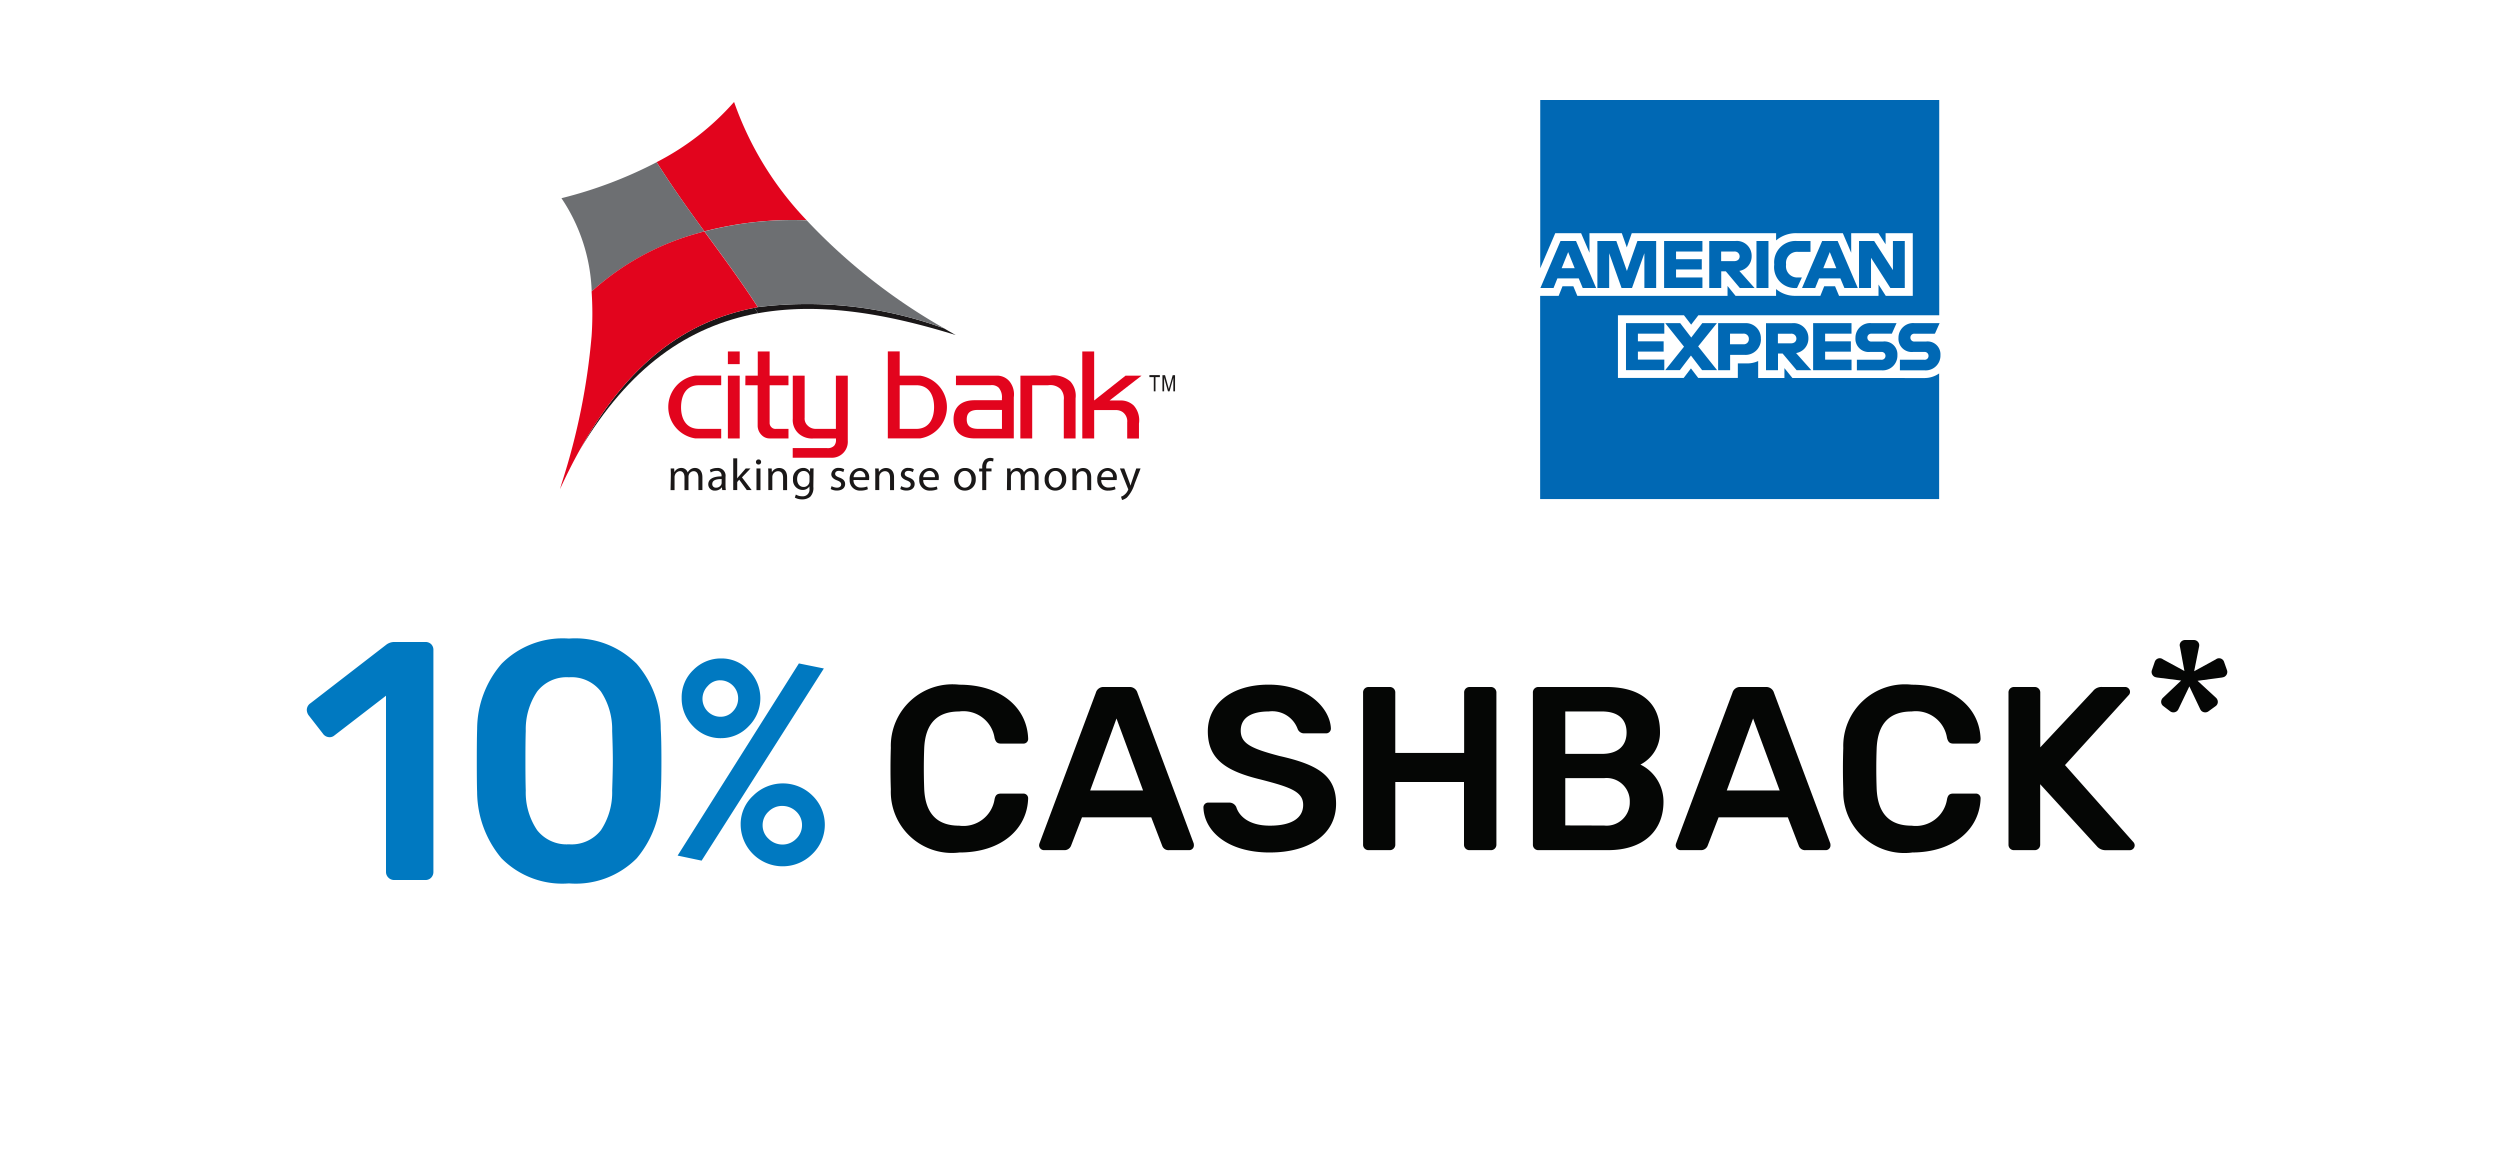 <svg id="amex" xmlns="http://www.w3.org/2000/svg" xmlns:xlink="http://www.w3.org/1999/xlink" viewBox="1063 119 125 58">
  <defs>
    <style>
      .cls-1 {
        opacity: 0;
      }

      .cls-2 {
        fill: #fff;
      }

      .cls-3 {
        fill: #0079c1;
      }

      .cls-4 {
        fill: #050605;
      }

      .cls-5 {
        fill: #e2041d;
      }

      .cls-6 {
        fill: #1a1718;
      }

      .cls-7 {
        fill: url(#radial-gradient);
      }

      .cls-8 {
        fill: #d1d2d2;
      }

      .cls-9 {
        fill: url(#radial-gradient-2);
      }

      .cls-10 {
        fill: #1a1818;
      }

      .cls-11 {
        fill: #0068b4;
      }

      .cls-12 {
        filter: url(#Rectangle_1499);
      }
    </style>
    <filter id="Rectangle_1499" x="1064" y="139" width="123" height="38" filterUnits="userSpaceOnUse">
      <feOffset dy="1" input="SourceAlpha"/>
      <feGaussianBlur stdDeviation="3" result="blur"/>
      <feFlood flood-opacity="0.161"/>
      <feComposite operator="in" in2="blur"/>
      <feComposite in="SourceGraphic"/>
    </filter>
    <radialGradient id="radial-gradient" cx="-8554.023" cy="52.491" r="21.12" gradientTransform="matrix(-0.903, -0.034, -0.034, 0.903, -18097.761, -369.314)" gradientUnits="userSpaceOnUse">
      <stop offset="0" stop-color="#fff"/>
      <stop offset="0.725" stop-color="#8a8c90"/>
      <stop offset="1" stop-color="#6d6f72"/>
    </radialGradient>
    <radialGradient id="radial-gradient-2" cx="-6477.144" cy="-1331.209" r="21.608" gradientTransform="matrix(-0.452, -0.017, -0.017, 0.452, -10840.909, -1151.259)" gradientUnits="userSpaceOnUse">
      <stop offset="0" stop-color="#d8dadc"/>
      <stop offset="0.725" stop-color="#8a8c90"/>
      <stop offset="1" stop-color="#6d6f72"/>
    </radialGradient>
  </defs>
  <rect id="Rectangle_2" data-name="Rectangle 2" class="cls-1" width="125" height="58" transform="translate(1063 119)"/>
  <g id="citybank" transform="translate(-132)">
    <g id="icon-offerCityBank15percentCashBack" transform="translate(-3973 5005)">
      <g id="Group_460" data-name="Group 460" transform="translate(5178 -4864.138)">
        <g class="cls-12" transform="matrix(1, 0, 0, 1, -1073, -140.86)">
          <path id="Rectangle_1499-2" data-name="Rectangle 1499" class="cls-2" d="M4,6.138H105v16a4,4,0,0,1-4,4H4a4,4,0,0,1-4-4v-12a4,4,0,0,1,4-4Z" transform="translate(1073 140.86)"/>
        </g>
      </g>
      <g id="Group_461" data-name="Group 461" transform="translate(616.55 -161.88)">
        <path id="Path_218" data-name="Path 218" class="cls-3" d="M89.774,45.361l-1.2-.253L94.638,35.5l1.248.253Zm.976-6.123a1.869,1.869,0,0,1-1.4-.595,1.969,1.969,0,0,1-.574-1.416,1.886,1.886,0,0,1,.584-1.4,1.94,1.94,0,0,1,1.4-.576,1.852,1.852,0,0,1,1.376.6,1.969,1.969,0,0,1-.011,2.791,1.877,1.877,0,0,1-1.385.595M90.7,36.343a.819.819,0,0,0-.618.285.92.92,0,0,0-.265.639.9.9,0,0,0,.9.9.828.828,0,0,0,.628-.275.92.92,0,0,0,.255-.648.9.9,0,0,0-.9-.9m3.111,9.3a2.1,2.1,0,0,1-2.085-2.092,1.93,1.93,0,0,1,.634-1.447,2.1,2.1,0,0,1,2.951,0,2.026,2.026,0,0,1-.01,2.933,2.084,2.084,0,0,1-1.489.606M93.8,42.625a.954.954,0,0,0-.683.286.92.92,0,0,0-.293.68.906.906,0,0,0,.3.68.983.983,0,0,0,.694.285.951.951,0,0,0,.683-.285.93.93,0,0,0,.293-.679.919.919,0,0,0-.293-.69,1,1,0,0,0-.7-.276" transform="translate(4496.757 -4726.449)"/>
        <path id="Path_37" data-name="Path 37" class="cls-3" d="M4.709,0A.393.393,0,0,1,4.42-.119.393.393,0,0,1,4.3-.408V-9.214L1.717-7.225a.36.36,0,0,1-.238.085.407.407,0,0,1-.34-.187L.425-8.245A.486.486,0,0,1,.34-8.5a.407.407,0,0,1,.187-.34l3.808-2.941A.677.677,0,0,1,4.76-11.9h1.5a.4.4,0,0,1,.3.111.4.4,0,0,1,.11.3V-.408a.409.409,0,0,1-.11.289.386.386,0,0,1-.3.119Zm8.738.17a4.274,4.274,0,0,1-3.375-1.258,5.2,5.2,0,0,1-1.216-3.3Q8.84-4.845,8.84-5.95q0-1.122.017-1.6a5.009,5.009,0,0,1,1.224-3.264,4.311,4.311,0,0,1,3.366-1.258,4.334,4.334,0,0,1,3.383,1.258,4.939,4.939,0,0,1,1.207,3.264q.034.476.034,1.6,0,1.105-.034,1.564a5.13,5.13,0,0,1-1.2,3.3A4.3,4.3,0,0,1,13.447.17Zm0-1.955a1.866,1.866,0,0,0,1.6-.706,3.411,3.411,0,0,0,.561-1.98q.034-.986.034-1.5,0-.561-.034-1.479a3.422,3.422,0,0,0-.561-1.972,1.857,1.857,0,0,0-1.6-.714,1.861,1.861,0,0,0-1.59.714,3.381,3.381,0,0,0-.569,1.972q-.017.459-.017,1.479,0,1,.017,1.5a3.37,3.37,0,0,0,.569,1.98A1.871,1.871,0,0,0,13.447-1.785Z" transform="translate(4566.45 -4680.12)"/>
      </g>
      <path id="Path_284" data-name="Path 284" class="cls-4" d="M3.969,1.325c2.121,0,3.392-1.189,3.438-2.7a.232.232,0,0,0-.068-.177.232.232,0,0,0-.177-.068H6.055c-.186,0-.28.058-.326.28A1.577,1.577,0,0,1,3.957-.016c-1.049,0-1.7-.548-1.748-1.876q-.035-1,0-1.958c.047-1.329.7-1.876,1.748-1.876A1.575,1.575,0,0,1,5.729-4.4c.058.21.14.28.326.28H7.163a.232.232,0,0,0,.177-.068.232.232,0,0,0,.068-.177c-.047-1.515-1.317-2.7-3.438-2.7a3.081,3.081,0,0,0-2.436.795A3.081,3.081,0,0,0,.542-3.908c-.023.664-.023,1.445,0,2.075A3.058,3.058,0,0,0,1.525.538a3.058,3.058,0,0,0,2.444.787ZM8.2,1.208H9.214A.353.353,0,0,0,9.552.987L10.1-.435h3.462L14.109.987a.329.329,0,0,0,.338.221h1.014a.237.237,0,0,0,.233-.245.36.36,0,0,0-.012-.1L12.873-6.659a.4.4,0,0,0-.408-.291H11.2a.391.391,0,0,0-.408.291L7.978.859a.433.433,0,0,0-.023.1.246.246,0,0,0,.245.249Zm2.308-2.984,1.317-3.6,1.329,3.6Zm8.986,3.1c1.97,0,3.31-.909,3.31-2.436,0-1.375-.851-1.946-2.832-2.389-1.41-.373-1.935-.618-1.935-1.27s.548-.956,1.4-.956a1.352,1.352,0,0,1,1.445.874.343.343,0,0,0,.338.221H22.3a.239.239,0,0,0,.175-.07.239.239,0,0,0,.07-.175c-.035-.944-1.072-2.191-3.112-2.191-1.888,0-3.042.991-3.042,2.331,0,1.4.909,1.993,2.646,2.413,1.492.385,2.121.606,2.121,1.27,0,.641-.548,1.037-1.667,1.037-1.049,0-1.538-.478-1.678-.932a.383.383,0,0,0-.361-.221H16.417a.239.239,0,0,0-.175.07.239.239,0,0,0-.07.175c.035,1.154,1.165,2.25,3.322,2.25Zm4.93-.117h1.061a.269.269,0,0,0,.28-.28V-2.2H29.2V.928a.269.269,0,0,0,.28.28h1.049a.272.272,0,0,0,.291-.28V-6.659a.275.275,0,0,0-.08-.211.275.275,0,0,0-.211-.08H29.482a.272.272,0,0,0-.2.083.272.272,0,0,0-.075.208v3.007H25.764V-6.659a.272.272,0,0,0-.075-.208.272.272,0,0,0-.2-.083h-1.06a.272.272,0,0,0-.2.083.272.272,0,0,0-.075.208V.928a.269.269,0,0,0,.28.28Zm8.5,0H36.4c1.807,0,2.774-1,2.774-2.413a2.057,2.057,0,0,0-1.154-1.865A1.8,1.8,0,0,0,39-4.713c0-1.329-.828-2.238-2.7-2.238H32.92a.272.272,0,0,0-.2.083.272.272,0,0,0-.075.208V.928a.269.269,0,0,0,.28.28Zm1.34-4.814v-2.12h1.83c.828,0,1.235.4,1.235,1.049s-.408,1.072-1.235,1.072Zm0,3.578V-2.393H36.21a1.159,1.159,0,0,1,.911.305,1.159,1.159,0,0,1,.368.888,1.156,1.156,0,0,1-.375.877,1.156,1.156,0,0,1-.907.3ZM40.03,1.208h1.014a.353.353,0,0,0,.338-.221L41.93-.435h3.462L45.939.987a.329.329,0,0,0,.338.221h1.014a.237.237,0,0,0,.233-.245.359.359,0,0,0-.012-.1L44.7-6.659a.4.4,0,0,0-.4-.291H43.03a.391.391,0,0,0-.408.291L39.808.859a.433.433,0,0,0-.023.1.246.246,0,0,0,.245.249Zm2.308-2.984,1.317-3.6,1.329,3.6Zm9.254,3.1c2.121,0,3.392-1.189,3.438-2.7a.232.232,0,0,0-.068-.177.232.232,0,0,0-.177-.068H53.678c-.186,0-.28.058-.326.28A1.577,1.577,0,0,1,51.58-.016c-1.049,0-1.7-.548-1.748-1.876q-.035-1,0-1.958c.047-1.329.7-1.876,1.748-1.876A1.575,1.575,0,0,1,53.351-4.4c.058.21.14.28.326.28h1.107a.232.232,0,0,0,.177-.068.232.232,0,0,0,.068-.177c-.047-1.515-1.317-2.7-3.438-2.7a3.081,3.081,0,0,0-2.436.8,3.081,3.081,0,0,0-.991,2.363c-.023.664-.023,1.445,0,2.075a3.058,3.058,0,0,0,.984,2.37,3.058,3.058,0,0,0,2.443.786Zm5.1-.117h1.026a.272.272,0,0,0,.291-.28V-2.09L60.834,1a.564.564,0,0,0,.455.21h1.2a.246.246,0,0,0,.245-.245.249.249,0,0,0-.058-.152L59.249-3.046l3.205-3.52a.224.224,0,0,0,.047-.14.246.246,0,0,0-.245-.245H61.1a.539.539,0,0,0-.455.21L58.013-3.932V-6.659a.275.275,0,0,0-.08-.211.275.275,0,0,0-.211-.08H56.7a.272.272,0,0,0-.2.083.272.272,0,0,0-.075.208V.928a.269.269,0,0,0,.28.28Zm7.832-6.93a.279.279,0,0,0,.361-.058c0-.012.023-.023.047-.082l.536-1.119L66-5.863c.023.058.047.07.047.082a.279.279,0,0,0,.361.058L66.79-6a.26.26,0,0,0,.058-.35c0-.012-.023-.035-.07-.082l-.9-.828L67.1-7.424l.093-.023a.277.277,0,0,0,.163-.326L67.2-8.216a.264.264,0,0,0-.315-.163.291.291,0,0,0-.093.047l-1.084.594L65.95-8.95a.437.437,0,0,0,.012-.093.267.267,0,0,0-.256-.256H65.24a.267.267,0,0,0-.256.256A.437.437,0,0,0,65-8.95l.221,1.2-1.072-.583a.291.291,0,0,0-.093-.047.264.264,0,0,0-.315.163l-.152.443a.277.277,0,0,0,.163.326l.093.023,1.212.152-.886.839c-.047.047-.07.07-.07.082a.26.26,0,0,0,.058.35Z" transform="translate(5212 -4844.7)"/>
    </g>
    <g id="icon-offerCityBankWithAmex" transform="translate(-4219 5004)">
      <rect id="Rectangle_1502" data-name="Rectangle 1502" class="cls-2" width="105" height="20" rx="4" transform="translate(5424 -4880)"/>
      <g id="Group_502" data-name="Group 502" transform="translate(4477.798 -5401.548)">
        <g id="Group_444" data-name="Group 444" transform="translate(964.202 521.646)">
          <g id="Group_443" data-name="Group 443">
            <g id="Group_441" data-name="Group 441">
              <g id="Group_439" data-name="Group 439" transform="translate(5.41 12.474)">
                <path id="Path_243" data-name="Path 243" class="cls-5" d="M981.2,558.577h-1.113c-.681,0-.889.56-.894,1.09s.213,1.092.894,1.092H981.2v.477h-1.3a1.588,1.588,0,0,1,0-3.139h1.3Z" transform="translate(-978.55 -556.888)"/>
                <path id="Path_244" data-name="Path 244" class="cls-5" d="M986.463,555.523v-.635h.592v.635Zm.592.576v3.139h-.592V556.1Z" transform="translate(-983.479 -554.888)"/>
                <path id="Path_245" data-name="Path 245" class="cls-5" d="M988.789,556.1h.617v-1.211H990V556.1h.941v.479H990v1.875a.289.289,0,0,0,.081.214.276.276,0,0,0,.226.093h.635v.477H990a.547.547,0,0,1-.392-.161.663.663,0,0,1-.207-.455v-2.044h-.617Z" transform="translate(-984.928 -554.888)"/>
                <path id="Path_246" data-name="Path 246" class="cls-5" d="M995.813,560.591a.568.568,0,0,0,.415.169h1V558.1h.594v3.25a.8.8,0,0,1-.83.854h-1.923v-.485h1.7a.441.441,0,0,0,.37-.115.424.424,0,0,0,.093-.3v-.066h-1.109a1.009,1.009,0,0,1-.721-.213.9.9,0,0,1-.33-.772V558.1h.594v2.1a.474.474,0,0,0,.147.391Z" transform="translate(-988.843 -556.888)"/>
                <path id="Path_247" data-name="Path 247" class="cls-5" d="M1008.266,558.76v-2.182h.825c.681,0,.894.56.894,1.09s-.213,1.092-.894,1.092Zm1.015.477a1.588,1.588,0,0,0,0-3.139h-1.015v-1.211h-.594v4.349Z" transform="translate(-996.691 -554.888)"/>
                <path id="Path_248" data-name="Path 248" class="cls-5" d="M1018.81,559.812v.947h-1.184c-.4,0-.577-.156-.577-.474s.174-.473.561-.473Zm-2.3-1.714v.479h1.722a.5.5,0,0,1,.414.122.732.732,0,0,1,.162.54v.088h-1.367c-.654,0-1.052.328-1.052.957s.4.952,1.052.952h1.961v-2.054a1.042,1.042,0,0,0-.212-.794.813.813,0,0,0-.631-.29Z" transform="translate(-1002.122 -556.888)"/>
                <path id="Path_249" data-name="Path 249" class="cls-5" d="M1025.253,558.1h1.459a1.262,1.262,0,0,1,1.039.29,1.064,1.064,0,0,1,.26.843v2.006h-.589V559.31a.7.7,0,0,0-.167-.547.738.738,0,0,0-.613-.186h-.8v2.66h-.593Z" transform="translate(-1007.642 -556.887)"/>
                <path id="Path_250" data-name="Path 250" class="cls-5" d="M1033.455,554.888h.594v2.452l1.569-1.241h.8l-1.6,1.241h.518a.939.939,0,0,1,.693.254,1.106,1.106,0,0,1,.26.9v.747h-.588v-.806a.566.566,0,0,0-.227-.515.589.589,0,0,0-.353-.1h-1.071v1.418h-.594Z" transform="translate(-1012.751 -554.888)"/>
              </g>
              <g id="Group_440" data-name="Group 440">
                <path id="Path_251" data-name="Path 251" class="cls-6" d="M989.99,548.728c.048-.011.1-.019.146-.029a19.846,19.846,0,0,1,9.338,1.061q.284.165.577.332c-3.614-1.12-6.87-1.633-9.9-1.088a.1.1,0,0,0,.025,0Z" transform="translate(-980.266 -538.437)"/>
                <path id="Path_252" data-name="Path 252" class="cls-6" d="M975.535,549.1l.182.272h-.024c-3.477.663-6.406,2.657-8.908,6.859C969.213,551.849,972.088,549.78,975.535,549.1Z" transform="translate(-965.81 -538.809)"/>
                <path id="Path_253" data-name="Path 253" class="cls-5" d="M979.4,528.279h0c-.8-1.095-1.577-2.18-2.388-3.46a13.111,13.111,0,0,0,3.873-3.01,16.322,16.322,0,0,0,3.629,5.915A17.678,17.678,0,0,0,979.4,528.279Z" transform="translate(-972.181 -521.809)"/>
                <path id="Path_254" data-name="Path 254" class="cls-7" d="M971.53,533.252c-.069.021-.136.043-.2.061a13.216,13.216,0,0,0-5.429,2.942,8.889,8.889,0,0,0-1.512-4.661,21.533,21.533,0,0,0,4.761-1.8c.811,1.28,1.59,2.365,2.388,3.46Z" transform="translate(-964.316 -526.782)"/>
                <path id="Path_255" data-name="Path 255" class="cls-8" d="M983.3,538.973h0Z" transform="translate(-976.093 -532.501)"/>
                <path id="Path_256" data-name="Path 256" class="cls-9" d="M995.335,542.883A19.843,19.843,0,0,0,986,541.822h.021c-.893-1.374-1.759-2.535-2.673-3.788a17.413,17.413,0,0,1,5.114-.554,29.251,29.251,0,0,0,6.873,5.4Z" transform="translate(-976.126 -531.56)"/>
                <path id="Path_257" data-name="Path 257" class="cls-5" d="M965.783,541.972a13.066,13.066,0,0,1,5.427-2.943c.063-.019.125-.04.19-.056h.02c.914,1.253,1.78,2.414,2.673,3.788h-.021c-.05.01-.1.018-.146.029-3.446.68-6.322,2.749-8.751,7.135q-.5.9-.974,1.934c.034-.114.064-.224.1-.338a33.132,33.132,0,0,0,1.481-7.322,16.335,16.335,0,0,0,0-2.227Z" transform="translate(-964.202 -532.497)"/>
              </g>
            </g>
            <path id="Path_258" data-name="Path 258" class="cls-10" d="M978.885,570.659c0-.112-.006-.2-.01-.293h.176l.009.175h.007a.379.379,0,0,1,.348-.2.324.324,0,0,1,.31.218h.007a.409.409,0,0,1,.124-.141.376.376,0,0,1,.242-.077c.148,0,.364.094.364.469v.637h-.2v-.61c0-.21-.081-.335-.239-.335a.262.262,0,0,0-.24.179.3.3,0,0,0-.017.1v.67h-.2V570.8c0-.172-.079-.3-.23-.3a.28.28,0,0,0-.249.2.292.292,0,0,0-.017.1v.651h-.2Z" transform="translate(-973.342 -552.041)"/>
            <path id="Path_259" data-name="Path 259" class="cls-10" d="M984.53,571.084a.216.216,0,0,1-.009.063.277.277,0,0,1-.272.18.175.175,0,0,1-.188-.186c0-.21.25-.248.47-.245Zm.194-.3a.386.386,0,0,0-.42-.442.752.752,0,0,0-.365.094l.047.132a.52.52,0,0,1,.288-.081.227.227,0,0,1,.251.253v.022c-.426,0-.664.139-.664.4a.313.313,0,0,0,.338.311.408.408,0,0,0,.337-.162h.007l.018.137h.179a1.727,1.727,0,0,1-.017-.259Z" transform="translate(-976.448 -552.041)"/>
            <path id="Path_260" data-name="Path 260" class="cls-10" d="M987.359,570.07h0a1.158,1.158,0,0,1,.1-.123l.327-.375h.238l-.426.445.485.637h-.243l-.379-.521-.1.116v.405h-.2v-1.587h.2Z" transform="translate(-978.5 -551.247)"/>
            <path id="Path_261" data-name="Path 261" class="cls-10" d="M990.2,570.745v-1.082h.2v1.082Zm.1-1.279a.122.122,0,0,1-.126-.127.124.124,0,0,1,.13-.126.121.121,0,0,1,.127.126.123.123,0,0,1-.13.127Z" transform="translate(-980.376 -551.338)"/>
            <path id="Path_262" data-name="Path 262" class="cls-10" d="M991.8,570.659c0-.112,0-.2-.009-.293h.178l.011.177h.005a.411.411,0,0,1,.364-.2c.153,0,.39.089.39.461v.645h-.2v-.623c0-.174-.067-.323-.255-.323a.289.289,0,0,0-.269.2.3.3,0,0,0-.014.092v.651h-.2Z" transform="translate(-981.385 -552.041)"/>
            <path id="Path_263" data-name="Path 263" class="cls-10" d="M995.927,570.985a.339.339,0,0,1-.015.106.287.287,0,0,1-.278.2c-.213,0-.326-.18-.326-.39,0-.251.136-.409.329-.409a.286.286,0,0,1,.28.21.281.281,0,0,1,.01.088Zm.2-.322c0-.132,0-.22.008-.3h-.176l-.007.162h-.005a.369.369,0,0,0-.344-.186.522.522,0,0,0-.5.572.488.488,0,0,0,.469.53.393.393,0,0,0,.352-.181h0v.117a.33.33,0,0,1-.357.38.614.614,0,0,1-.322-.087l-.051.152a.722.722,0,0,0,.367.09.62.62,0,0,0,.4-.129.63.63,0,0,0,.158-.5Z" transform="translate(-983.452 -552.041)"/>
            <path id="Path_264" data-name="Path 264" class="cls-10" d="M1000.129,571.249a.58.58,0,0,0,.268.078c.142,0,.212-.071.212-.163s-.057-.144-.2-.2c-.2-.073-.293-.178-.293-.307a.339.339,0,0,1,.379-.318.513.513,0,0,1,.268.068l-.046.142a.453.453,0,0,0-.226-.064c-.118,0-.183.067-.183.149s.065.132.208.185c.189.07.291.163.291.326,0,.192-.153.326-.411.326a.643.643,0,0,1-.31-.076Z" transform="translate(-986.551 -552.041)"/>
            <path id="Path_265" data-name="Path 265" class="cls-10" d="M1002.81,570.8a.325.325,0,0,1,.309-.317.283.283,0,0,1,.276.317Zm.771.144a.433.433,0,0,0,.006-.094.459.459,0,0,0-.454-.509.53.53,0,0,0-.519.585.51.51,0,0,0,.542.546.908.908,0,0,0,.368-.07l-.034-.138a.822.822,0,0,1-.307.053.348.348,0,0,1-.376-.375Z" transform="translate(-988.13 -552.039)"/>
            <path id="Path_266" data-name="Path 266" class="cls-10" d="M1005.99,570.659c0-.112,0-.2-.008-.293h.178l.012.177h0a.413.413,0,0,1,.364-.2c.154,0,.393.089.393.461v.645h-.2v-.623c0-.174-.065-.323-.255-.323a.289.289,0,0,0-.269.2.3.3,0,0,0-.015.092v.651h-.2Z" transform="translate(-990.227 -552.041)"/>
            <path id="Path_267" data-name="Path 267" class="cls-10" d="M1009.362,571.249a.585.585,0,0,0,.267.078c.144,0,.211-.071.211-.163s-.057-.144-.2-.2c-.2-.073-.293-.178-.293-.307a.339.339,0,0,1,.38-.318.519.519,0,0,1,.268.068l-.048.142a.448.448,0,0,0-.225-.064c-.12,0-.182.067-.182.149s.062.132.207.185c.189.07.289.163.289.326,0,.192-.152.326-.409.326a.631.631,0,0,1-.309-.076Z" transform="translate(-992.304 -552.041)"/>
            <path id="Path_268" data-name="Path 268" class="cls-10" d="M1012.04,570.8a.325.325,0,0,1,.308-.317.28.28,0,0,1,.274.317Zm.77.144a.636.636,0,0,0,.007-.094.46.46,0,0,0-.455-.509.531.531,0,0,0-.52.585.511.511,0,0,0,.545.546.916.916,0,0,0,.368-.07l-.037-.138a.8.8,0,0,1-.3.053.349.349,0,0,1-.377-.375Z" transform="translate(-993.878 -552.039)"/>
            <path id="Path_269" data-name="Path 269" class="cls-10" d="M1016.991,571.327c-.194,0-.33-.18-.33-.416,0-.206.1-.422.337-.422s.33.231.33.413c0,.246-.143.424-.335.424Zm0,.146a.536.536,0,0,0,.548-.577.516.516,0,0,0-.53-.554.534.534,0,0,0-.548.575.521.521,0,0,0,.53.556Z" transform="translate(-996.752 -552.041)"/>
            <path id="Path_270" data-name="Path 270" class="cls-10" d="M1019.934,570.617v-.932h-.154v-.149h.154v-.051a.518.518,0,0,1,.129-.379.4.4,0,0,1,.266-.1.43.43,0,0,1,.173.032l-.026.151a.289.289,0,0,0-.13-.026c-.168,0-.214.148-.214.313v.057h.266v.149h-.264v.932Z" transform="translate(-998.822 -551.209)"/>
            <path id="Path_271" data-name="Path 271" class="cls-10" d="M1023.474,570.659c0-.112,0-.2-.008-.293h.176l.009.175h.006a.381.381,0,0,1,.349-.2.326.326,0,0,1,.311.218h0a.429.429,0,0,1,.126-.141.38.38,0,0,1,.241-.077c.149,0,.364.094.364.469v.637h-.194v-.61c0-.21-.081-.335-.24-.335a.264.264,0,0,0-.24.179.366.366,0,0,0-.016.1v.67h-.2V570.8c0-.172-.077-.3-.228-.3a.279.279,0,0,0-.251.2.332.332,0,0,0-.014.1v.651h-.2Z" transform="translate(-1001.118 -552.041)"/>
            <path id="Path_272" data-name="Path 272" class="cls-10" d="M1029,571.327c-.194,0-.33-.18-.33-.416,0-.206.1-.422.336-.422s.33.231.33.413c0,.246-.143.424-.333.424Zm0,.146a.535.535,0,0,0,.547-.577.515.515,0,0,0-.531-.554.534.534,0,0,0-.546.575.52.52,0,0,0,.53.556Z" transform="translate(-1004.237 -552.041)"/>
            <path id="Path_273" data-name="Path 273" class="cls-10" d="M1032.138,570.659c0-.112,0-.2-.006-.293h.176l.012.177h0a.412.412,0,0,1,.364-.2c.151,0,.393.089.393.461v.645h-.2v-.623c0-.174-.067-.323-.256-.323a.285.285,0,0,0-.267.2.221.221,0,0,0-.014.092v.651h-.2Z" transform="translate(-1006.517 -552.041)"/>
            <path id="Path_274" data-name="Path 274" class="cls-10" d="M1035.642,570.8a.324.324,0,0,1,.309-.317.284.284,0,0,1,.276.317Zm.771.144a.425.425,0,0,0,.006-.094.459.459,0,0,0-.454-.509.53.53,0,0,0-.52.585.51.51,0,0,0,.543.546.922.922,0,0,0,.37-.07l-.037-.138a.8.8,0,0,1-.3.053.348.348,0,0,1-.377-.375Z" transform="translate(-1008.58 -552.039)"/>
            <path id="Path_275" data-name="Path 275" class="cls-10" d="M1038.66,570.407l.239.641a2.217,2.217,0,0,1,.073.218h0c.02-.063.044-.146.071-.223l.217-.636h.215l-.3.772a1.71,1.71,0,0,1-.38.679.634.634,0,0,1-.246.125l-.051-.166a.449.449,0,0,0,.176-.1.59.59,0,0,0,.168-.217.12.12,0,0,0,.017-.046.1.1,0,0,0-.017-.049l-.4-1Z" transform="translate(-1010.447 -552.081)"/>
            <g id="Group_442" data-name="Group 442" transform="translate(29.47 13.662)">
              <path id="Path_276" data-name="Path 276" class="cls-10" d="M1042.572,558.846v-.711h-.219v-.1h.523v.1h-.219v.711Z" transform="translate(-1042.353 -558.039)"/>
              <path id="Path_277" data-name="Path 277" class="cls-10" d="M1044.082,558.846v-.807h.13l.157.571.031.118.036-.13.159-.559h.117v.807h-.086v-.676l-.19.676h-.078l-.192-.689v.689Z" transform="translate(-1043.43 -558.039)"/>
            </g>
          </g>
        </g>
        <g id="Group_446" data-name="Group 446" transform="translate(1013.218 521.548)">
          <path id="Path_278" data-name="Path 278" class="cls-2" d="M1114.138,541.5h-19.95V521.55h19.95Z" transform="translate(-1094.188 -521.548)"/>
          <g id="Group_445" data-name="Group 445">
            <path id="Path_279" data-name="Path 279" class="cls-11" d="M1106.793,535.448l-.4-.494v.494h-1.313V534.6a1.309,1.309,0,0,1-.552.119h-.464v.724h-1.982l-.363-.475-.361.475h-3.289v-3.133h3.3l.361.471.361-.471h12.043V521.548h-19.95v8.414l.751-1.755h1.292l.419.979v-.979h1.616l.25.71.248-.71h7.217v.362a1.537,1.537,0,0,1,1.036-.362h2.3l.419.979v-.979h1.36l.36.557v-.557h1.359v3.133h-1.351l-.362-.566v.566h-1.974l-.2-.48h-.541l-.193.48h-1.225a1.482,1.482,0,0,1-.99-.339v.339h-2.026l-.4-.494v.494h-7.511l-.2-.48h-.541l-.192.48h-.926V541.5h19.95v-6.281a1.271,1.271,0,0,1-.758.231Z" transform="translate(-1094.188 -521.548)"/>
            <path id="Path_280" data-name="Path 280" class="cls-11" d="M1120.99,551.666l.234-.527h-1.241a.733.733,0,0,0-.815.739.661.661,0,0,0,.733.7h.557a.194.194,0,0,1,.212.2.191.191,0,0,1-.212.191h-1.219v.527h1.212a.737.737,0,0,0,.815-.762.643.643,0,0,0-.733-.675h-.557a.193.193,0,0,1-.212-.2.191.191,0,0,1,.212-.192Zm-3.378.192a.191.191,0,0,1,.211-.192h1.013l.235-.527h-1.241a.733.733,0,0,0-.814.739.661.661,0,0,0,.733.7h.557a.194.194,0,0,1,.212.2.192.192,0,0,1-.212.191h-1.218v.527h1.212a.737.737,0,0,0,.814-.762.643.643,0,0,0-.733-.675h-.557a.193.193,0,0,1-.211-.2Zm-2.707,1.632h1.916v-.527H1115.5v-.4h1.287v-.514H1115.5v-.383h1.319v-.527H1114.9v2.351Zm-.095,0-.762-.856a.731.731,0,0,0,.616-.735.741.741,0,0,0-.814-.759h-1.306v2.351h.6v-.833h.231l.7.833Zm-1.023-1.343h-.648v-.48h.648a.246.246,0,0,1,.277.242c0,.135-.094.239-.277.239Zm-1.5-.215a.755.755,0,0,0-.814-.793h-1.323v2.351h.6v-.766h.707a.773.773,0,0,0,.833-.792Zm-.6,0a.253.253,0,0,1-.278.262h-.664v-.531h.664a.257.257,0,0,1,.278.269Zm-1.59,1.555-.945-1.186.938-1.165h-.73l-.554.722-.554-.722h-.749l.942,1.179-.938,1.172h.73l.554-.729.557.729Zm-4.554,0h1.916v-.527h-1.32v-.4h1.287v-.514h-1.287v-.383h1.32v-.527h-1.916v2.351Z" transform="translate(-1101.26 -539.981)"/>
            <path id="Path_281" data-name="Path 281" class="cls-11" d="M1112.416,542.595v-2.351h-.593V541.7l-.939-1.457h-.756v2.351h.6v-1.511l.968,1.511Zm-3.023,0h.674l-1.007-2.351h-.775l-1.007,2.351h.658l.192-.481h1.069l.2.481Zm-.4-.991h-.652l.326-.806.326.806Zm-1.923-.816h.632v-.544h-.677a1.068,1.068,0,0,0-1.137,1.158v.034a1.041,1.041,0,0,0,1.091,1.159h.049l.244-.528h-.192a.56.56,0,0,1-.6-.631V541.4a.555.555,0,0,1,.586-.614Zm-2.07,1.807h.6v-2.351h-.6Zm-.095,0-.762-.856a.731.731,0,0,0,.616-.736.74.74,0,0,0-.814-.759h-1.306v2.351h.6v-.833h.231l.7.833Zm-1.023-1.344h-.648v-.48h.648a.245.245,0,0,1,.277.242C1104.159,541.147,1104.065,541.251,1103.882,541.251Zm-3.5,1.344h1.916v-.528h-1.319v-.4h1.287v-.514h-1.287v-.383h1.319v-.527h-1.916v2.351Zm-.987,0h.59v-2.351h-.938l-.525,1.5-.528-1.5h-.948v2.351h.59v-1.74l.619,1.74h.522l.619-1.74v1.74Zm-3.085,0h.674l-1.006-2.351h-.776l-1.006,2.351h.658l.192-.481h1.068l.2.481Zm-.4-.991h-.651l.326-.806.326.806Z" transform="translate(-1094.193 -533.194)"/>
          </g>
        </g>
      </g>
    </g>
  </g>
</svg>
